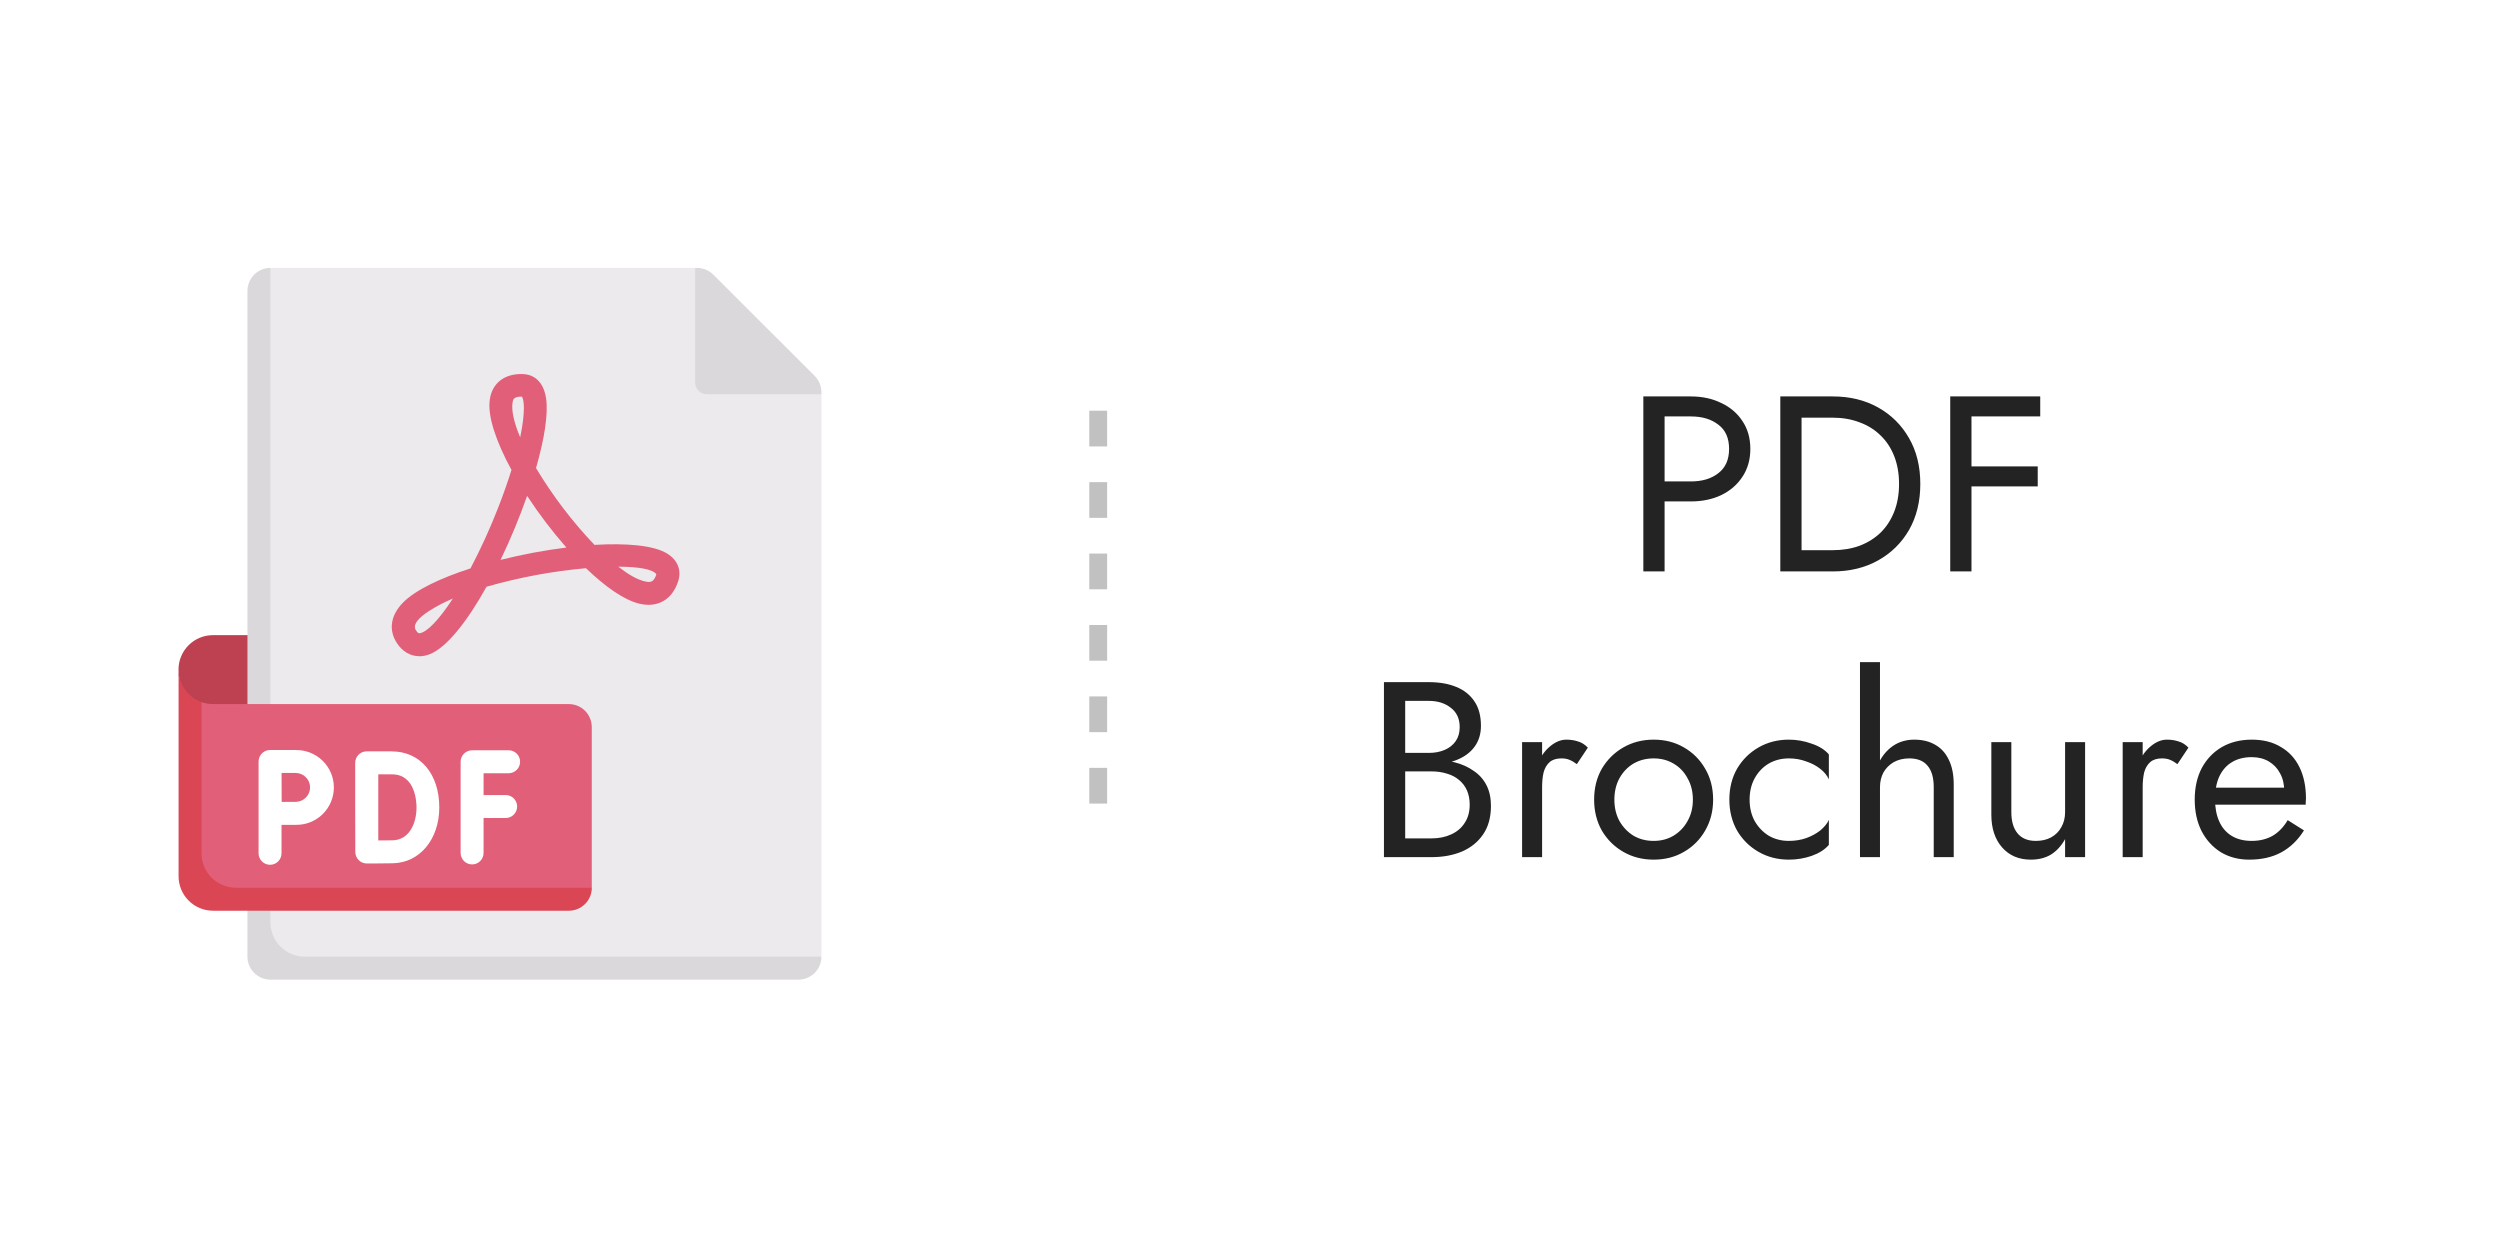 <svg width="140" height="70" viewBox="0 0 140 70" fill="none" xmlns="http://www.w3.org/2000/svg">
<rect width="140" height="70" fill="white"/>
<line x1="61.5" y1="23" x2="61.5" y2="47" stroke="#C1C1C1" stroke-dasharray="2 2"/>
<path d="M92.027 22.2V32H93.217V22.2H92.027ZM92.685 23.32H94.687C95.322 23.32 95.835 23.474 96.227 23.782C96.629 24.081 96.829 24.533 96.829 25.14C96.829 25.737 96.629 26.19 96.227 26.498C95.835 26.806 95.322 26.96 94.687 26.96H92.685V28.08H94.687C95.322 28.08 95.887 27.963 96.381 27.73C96.885 27.487 97.282 27.147 97.571 26.708C97.87 26.26 98.019 25.737 98.019 25.14C98.019 24.533 97.87 24.011 97.571 23.572C97.282 23.133 96.885 22.797 96.381 22.564C95.887 22.321 95.322 22.2 94.687 22.2H92.685V23.32ZM99.697 22.2V32H100.887V22.2H99.697ZM102.637 32C103.589 32 104.434 31.795 105.171 31.384C105.908 30.973 106.487 30.404 106.907 29.676C107.327 28.939 107.537 28.08 107.537 27.1C107.537 26.12 107.327 25.266 106.907 24.538C106.487 23.801 105.908 23.227 105.171 22.816C104.434 22.405 103.589 22.2 102.637 22.2H100.355V23.39H102.637C103.188 23.39 103.692 23.479 104.149 23.656C104.606 23.824 104.998 24.071 105.325 24.398C105.652 24.715 105.904 25.103 106.081 25.56C106.258 26.017 106.347 26.531 106.347 27.1C106.347 27.669 106.258 28.183 106.081 28.64C105.904 29.097 105.652 29.489 105.325 29.816C104.998 30.133 104.606 30.381 104.149 30.558C103.692 30.726 103.188 30.81 102.637 30.81H100.355V32H102.637ZM109.871 23.32H114.253V22.2H109.871V23.32ZM109.871 27.24H114.113V26.12H109.871V27.24ZM109.213 22.2V32H110.403V22.2H109.213ZM78.439 42.82H80.021C80.609 42.82 81.118 42.736 81.547 42.568C81.986 42.4 82.326 42.153 82.569 41.826C82.811 41.499 82.933 41.107 82.933 40.65C82.933 40.09 82.811 39.633 82.569 39.278C82.326 38.914 81.986 38.643 81.547 38.466C81.118 38.289 80.609 38.2 80.021 38.2H77.501V48H80.161C80.796 48 81.36 47.897 81.855 47.692C82.359 47.477 82.755 47.16 83.045 46.74C83.344 46.311 83.493 45.774 83.493 45.13C83.493 44.682 83.409 44.295 83.241 43.968C83.073 43.641 82.835 43.375 82.527 43.17C82.228 42.955 81.878 42.797 81.477 42.694C81.076 42.591 80.637 42.54 80.161 42.54H78.439V43.198H80.161C80.478 43.198 80.767 43.24 81.029 43.324C81.29 43.399 81.514 43.515 81.701 43.674C81.897 43.833 82.046 44.029 82.149 44.262C82.251 44.495 82.303 44.761 82.303 45.06C82.303 45.461 82.21 45.802 82.023 46.082C81.846 46.362 81.594 46.577 81.267 46.726C80.95 46.875 80.581 46.95 80.161 46.95H78.691V39.25H80.021C80.516 39.25 80.926 39.381 81.253 39.642C81.579 39.894 81.743 40.253 81.743 40.72C81.743 41.028 81.668 41.289 81.519 41.504C81.37 41.719 81.164 41.882 80.903 41.994C80.641 42.106 80.347 42.162 80.021 42.162H78.439V42.82ZM86.358 41.56H85.237V48H86.358V41.56ZM88.303 42.792L88.919 41.868C88.751 41.691 88.565 41.574 88.359 41.518C88.163 41.453 87.949 41.42 87.716 41.42C87.417 41.42 87.123 41.537 86.834 41.77C86.544 42.003 86.306 42.321 86.12 42.722C85.942 43.114 85.853 43.567 85.853 44.08H86.358C86.358 43.772 86.385 43.497 86.442 43.254C86.507 43.011 86.619 42.82 86.778 42.68C86.936 42.54 87.156 42.47 87.436 42.47C87.622 42.47 87.776 42.498 87.897 42.554C88.019 42.601 88.154 42.68 88.303 42.792ZM89.271 44.78C89.271 45.424 89.416 46.003 89.705 46.516C90.004 47.02 90.405 47.417 90.909 47.706C91.413 47.995 91.978 48.14 92.603 48.14C93.238 48.14 93.803 47.995 94.297 47.706C94.801 47.417 95.198 47.02 95.487 46.516C95.786 46.003 95.935 45.424 95.935 44.78C95.935 44.127 95.786 43.548 95.487 43.044C95.198 42.54 94.801 42.143 94.297 41.854C93.803 41.565 93.238 41.42 92.603 41.42C91.978 41.42 91.413 41.565 90.909 41.854C90.405 42.143 90.004 42.54 89.705 43.044C89.416 43.548 89.271 44.127 89.271 44.78ZM90.405 44.78C90.405 44.332 90.499 43.935 90.685 43.59C90.881 43.235 91.143 42.96 91.469 42.764C91.805 42.568 92.183 42.47 92.603 42.47C93.023 42.47 93.397 42.568 93.723 42.764C94.059 42.96 94.321 43.235 94.507 43.59C94.703 43.935 94.801 44.332 94.801 44.78C94.801 45.228 94.703 45.625 94.507 45.97C94.321 46.315 94.059 46.591 93.723 46.796C93.397 46.992 93.023 47.09 92.603 47.09C92.183 47.09 91.805 46.992 91.469 46.796C91.143 46.591 90.881 46.315 90.685 45.97C90.499 45.625 90.405 45.228 90.405 44.78ZM97.978 44.78C97.978 44.332 98.071 43.935 98.258 43.59C98.454 43.235 98.715 42.96 99.042 42.764C99.378 42.568 99.756 42.47 100.176 42.47C100.521 42.47 100.843 42.526 101.142 42.638C101.45 42.741 101.716 42.881 101.94 43.058C102.164 43.235 102.322 43.431 102.416 43.646V42.246C102.192 41.985 101.87 41.784 101.45 41.644C101.039 41.495 100.614 41.42 100.176 41.42C99.55 41.42 98.986 41.565 98.482 41.854C97.978 42.143 97.576 42.54 97.278 43.044C96.989 43.548 96.844 44.127 96.844 44.78C96.844 45.424 96.989 46.003 97.278 46.516C97.576 47.02 97.978 47.417 98.482 47.706C98.986 47.995 99.55 48.14 100.176 48.14C100.614 48.14 101.039 48.07 101.45 47.93C101.87 47.781 102.192 47.575 102.416 47.314V45.914C102.322 46.119 102.164 46.315 101.94 46.502C101.716 46.679 101.45 46.824 101.142 46.936C100.843 47.039 100.521 47.09 100.176 47.09C99.756 47.09 99.378 46.992 99.042 46.796C98.715 46.591 98.454 46.315 98.258 45.97C98.071 45.625 97.978 45.228 97.978 44.78ZM105.279 37.08H104.159V48H105.279V37.08ZM108.289 44.08V48H109.409V43.94C109.409 43.38 109.316 42.913 109.129 42.54C108.952 42.167 108.695 41.887 108.359 41.7C108.033 41.513 107.645 41.42 107.197 41.42C106.749 41.42 106.353 41.537 106.007 41.77C105.671 42.003 105.405 42.321 105.209 42.722C105.013 43.114 104.915 43.567 104.915 44.08H105.279C105.279 43.772 105.345 43.497 105.475 43.254C105.615 43.011 105.807 42.82 106.049 42.68C106.301 42.54 106.591 42.47 106.917 42.47C107.375 42.47 107.715 42.605 107.939 42.876C108.173 43.147 108.289 43.548 108.289 44.08ZM112.635 45.48V41.56H111.515V45.62C111.515 46.385 111.716 46.997 112.117 47.454C112.518 47.911 113.055 48.14 113.727 48.14C114.156 48.14 114.53 48.047 114.847 47.86C115.164 47.664 115.43 47.375 115.645 46.992V48H116.765V41.56H115.645V45.48C115.645 45.797 115.575 46.077 115.435 46.32C115.304 46.563 115.113 46.754 114.861 46.894C114.618 47.025 114.334 47.09 114.007 47.09C113.559 47.09 113.218 46.95 112.985 46.67C112.752 46.39 112.635 45.993 112.635 45.48ZM119.99 41.56H118.87V48H119.99V41.56ZM121.936 42.792L122.552 41.868C122.384 41.691 122.198 41.574 121.992 41.518C121.796 41.453 121.582 41.42 121.348 41.42C121.05 41.42 120.756 41.537 120.466 41.77C120.177 42.003 119.939 42.321 119.752 42.722C119.575 43.114 119.486 43.567 119.486 44.08H119.99C119.99 43.772 120.018 43.497 120.074 43.254C120.14 43.011 120.252 42.82 120.41 42.68C120.569 42.54 120.788 42.47 121.068 42.47C121.255 42.47 121.409 42.498 121.53 42.554C121.652 42.601 121.787 42.68 121.936 42.792ZM125.956 48.14C126.647 48.14 127.244 48.005 127.748 47.734C128.261 47.454 128.686 47.043 129.022 46.502L128.112 45.928C127.879 46.32 127.594 46.614 127.258 46.81C126.922 46.997 126.535 47.09 126.096 47.09C125.657 47.09 125.284 46.997 124.976 46.81C124.668 46.623 124.435 46.353 124.276 45.998C124.117 45.643 124.038 45.214 124.038 44.71C124.047 44.215 124.131 43.8 124.29 43.464C124.458 43.119 124.691 42.857 124.99 42.68C125.298 42.493 125.667 42.4 126.096 42.4C126.46 42.4 126.777 42.479 127.048 42.638C127.319 42.797 127.529 43.016 127.678 43.296C127.837 43.576 127.916 43.907 127.916 44.29C127.916 44.355 127.902 44.439 127.874 44.542C127.846 44.635 127.818 44.705 127.79 44.752L128.238 44.108H123.618V45.06H129.12C129.12 45.041 129.12 44.999 129.12 44.934C129.129 44.859 129.134 44.789 129.134 44.724C129.134 44.043 129.013 43.455 128.77 42.96C128.527 42.465 128.177 42.087 127.72 41.826C127.272 41.555 126.731 41.42 126.096 41.42C125.461 41.42 124.901 41.56 124.416 41.84C123.94 42.12 123.567 42.512 123.296 43.016C123.035 43.52 122.904 44.108 122.904 44.78C122.904 45.443 123.03 46.026 123.282 46.53C123.543 47.034 123.903 47.431 124.36 47.72C124.827 48 125.359 48.14 125.956 48.14Z" fill="#232323"/>
<g clip-path="url(#clip0_3349_861)">
<path d="M14.5 40.714H13.214C12.36 40.714 11.542 40.375 10.938 39.772C10.335 39.168 9.996 38.35 9.996 37.496C9.996 37.243 10.046 36.992 10.143 36.758C10.239 36.525 10.381 36.312 10.56 36.133C10.739 35.954 10.952 35.812 11.186 35.715C11.42 35.618 11.67 35.568 11.924 35.568H14.496V40.711L14.5 40.714Z" fill="#BD4150"/>
<path d="M38.93 15H15.143L14.48 16.285V54.234H44.714L46 53.571V22.072L38.93 15Z" fill="#ECEAEC"/>
<path d="M15.142 51.642V15.003C14.802 15.003 14.475 15.138 14.234 15.379C13.993 15.62 13.857 15.947 13.857 16.288V53.574C13.857 53.915 13.993 54.242 14.234 54.483C14.475 54.724 14.802 54.86 15.142 54.86H44.713C44.882 54.86 45.05 54.827 45.206 54.762C45.361 54.697 45.503 54.603 45.623 54.483C45.742 54.364 45.837 54.222 45.901 54.066C45.966 53.91 45.999 53.743 45.999 53.574H17.071C16.559 53.574 16.069 53.371 15.707 53.009C15.346 52.648 15.142 52.157 15.142 51.645V51.642Z" fill="#DAD8DB"/>
<path d="M45.999 21.96C45.999 21.792 45.966 21.624 45.901 21.468C45.837 21.312 45.742 21.171 45.622 21.051L39.947 15.381C39.828 15.261 39.686 15.167 39.53 15.102C39.374 15.037 39.207 15.004 39.039 15.004H38.93V21.432C38.93 21.603 38.998 21.766 39.118 21.887C39.239 22.008 39.403 22.075 39.573 22.076H46.001L45.999 21.96Z" fill="#DAD8DB"/>
<path d="M31.856 39.428H11.927C11.709 39.428 11.491 39.391 11.285 39.318L10.662 40.356V48.478C10.662 48.731 10.712 48.982 10.809 49.216C10.906 49.45 11.048 49.663 11.227 49.842C11.406 50.021 11.619 50.163 11.853 50.26C12.087 50.357 12.338 50.407 12.592 50.406H31.853L33.139 49.718V40.714C33.139 40.373 33.003 40.046 32.762 39.805C32.521 39.563 32.194 39.428 31.853 39.428H31.856Z" fill="#E15F78"/>
<path d="M11.285 39.318C10.909 39.184 10.584 38.938 10.354 38.612C10.124 38.287 10.001 37.898 10 37.499V49.071C10 49.324 10.05 49.575 10.146 49.809C10.243 50.043 10.385 50.255 10.564 50.434C10.743 50.614 10.956 50.756 11.19 50.853C11.424 50.95 11.674 51 11.928 51H31.856C32.197 51 32.524 50.864 32.765 50.623C33.007 50.382 33.142 50.055 33.142 49.714H13.213C12.702 49.714 12.211 49.511 11.85 49.149C11.488 48.788 11.285 48.297 11.285 47.785V39.318Z" fill="#DB4655"/>
<path d="M28.342 44.522H27.08V43.302H28.507C28.673 43.295 28.83 43.224 28.945 43.104C29.061 42.985 29.125 42.825 29.125 42.659C29.125 42.492 29.061 42.333 28.945 42.213C28.83 42.093 28.673 42.022 28.507 42.016H26.437C26.267 42.016 26.104 42.083 25.983 42.204C25.863 42.324 25.795 42.488 25.795 42.658V47.765C25.795 47.935 25.863 48.099 25.983 48.219C26.104 48.34 26.267 48.407 26.437 48.407C26.608 48.407 26.771 48.34 26.892 48.219C27.012 48.099 27.08 47.935 27.08 47.765V45.808H28.342C28.508 45.802 28.665 45.731 28.78 45.611C28.895 45.491 28.96 45.331 28.96 45.165C28.96 44.999 28.895 44.839 28.78 44.719C28.665 44.6 28.508 44.529 28.342 44.522Z" fill="white"/>
<path d="M16.555 42H15.123C14.953 42 14.789 42.068 14.669 42.188C14.549 42.309 14.481 42.472 14.48 42.642V47.785C14.48 47.956 14.548 48.119 14.669 48.24C14.789 48.36 14.953 48.428 15.123 48.428C15.293 48.428 15.457 48.36 15.577 48.24C15.698 48.119 15.765 47.956 15.765 47.785V46.191H16.555C16.834 46.197 17.112 46.148 17.371 46.045C17.631 45.943 17.867 45.79 18.066 45.595C18.266 45.4 18.424 45.167 18.533 44.91C18.641 44.652 18.697 44.376 18.697 44.097C18.697 43.818 18.641 43.542 18.533 43.285C18.424 43.028 18.266 42.795 18.066 42.6C17.867 42.405 17.631 42.251 17.371 42.149C17.112 42.047 16.834 41.997 16.555 42.003V42ZM16.555 44.906H15.773C15.773 44.609 15.768 43.286 15.768 43.286H16.555C16.77 43.286 16.975 43.371 17.127 43.523C17.279 43.675 17.364 43.88 17.364 44.095C17.364 44.309 17.279 44.515 17.127 44.666C16.975 44.818 16.77 44.903 16.555 44.903V44.906Z" fill="white"/>
<path d="M21.946 42.076H20.533C20.449 42.076 20.365 42.092 20.287 42.124C20.209 42.157 20.138 42.204 20.078 42.264C20.018 42.324 19.971 42.395 19.939 42.473C19.907 42.551 19.89 42.635 19.891 42.719V45.21C19.891 45.905 19.897 47.714 19.897 47.714C19.898 47.884 19.966 48.047 20.087 48.167C20.207 48.287 20.37 48.354 20.54 48.354C20.54 48.354 21.589 48.354 21.994 48.343C23.504 48.317 24.6 47.001 24.6 45.216C24.6 43.339 23.531 42.078 21.941 42.078L21.946 42.076ZM21.977 47.058C21.792 47.058 21.474 47.063 21.184 47.065C21.184 46.477 21.184 45.635 21.184 45.21V43.363H21.953C23.26 43.363 23.325 44.906 23.325 45.216C23.325 46.121 22.91 47.041 21.983 47.058H21.977Z" fill="white"/>
<path d="M23.479 36.747C22.983 36.747 22.535 36.489 22.219 36.002C21.751 35.275 21.875 34.461 22.557 33.757C23.239 33.052 24.653 32.377 26.347 31.831C26.936 30.712 27.46 29.56 27.917 28.38C28.213 27.618 28.453 26.927 28.643 26.317C27.796 24.76 27.294 23.319 27.427 22.381C27.559 21.442 28.275 20.892 29.331 20.951C29.643 20.967 30.394 21.131 30.577 22.284C30.716 23.166 30.483 24.592 30.017 26.211C30.946 27.761 32.043 29.204 33.289 30.513C35.076 30.409 36.591 30.534 37.352 30.994C37.948 31.354 38.182 31.94 37.974 32.563C37.64 33.58 36.833 34.046 35.814 33.809C34.956 33.608 33.892 32.859 32.814 31.819C30.929 31.988 29.065 32.335 27.246 32.857C26.177 34.775 25.022 36.27 24.051 36.64C23.868 36.712 23.672 36.75 23.475 36.752L23.479 36.747ZM23.298 35.303C23.401 35.468 23.465 35.465 23.492 35.462C23.902 35.419 24.583 34.714 25.36 33.519C24.886 33.717 24.429 33.957 23.996 34.235C23.024 34.881 23.23 35.198 23.297 35.303H23.298ZM34.624 31.734C35.173 32.163 35.682 32.46 36.11 32.557C36.443 32.634 36.615 32.595 36.757 32.162C36.567 31.875 35.76 31.737 34.624 31.734ZM29.518 27.77C29.088 28.991 28.592 30.187 28.031 31.354C29.245 31.049 30.476 30.818 31.718 30.662C30.917 29.751 30.183 28.785 29.521 27.77H29.518ZM29.207 22.209C28.75 22.209 28.727 22.381 28.7 22.561C28.633 23.037 28.804 23.711 29.13 24.491C29.421 23.103 29.361 22.369 29.22 22.207L29.207 22.209Z" fill="#E15F78"/>
</g>
<defs>
<clipPath id="clip0_3349_861">
<rect width="36" height="39.857" fill="white" transform="translate(10 15)"/>
</clipPath>
</defs>
</svg>

